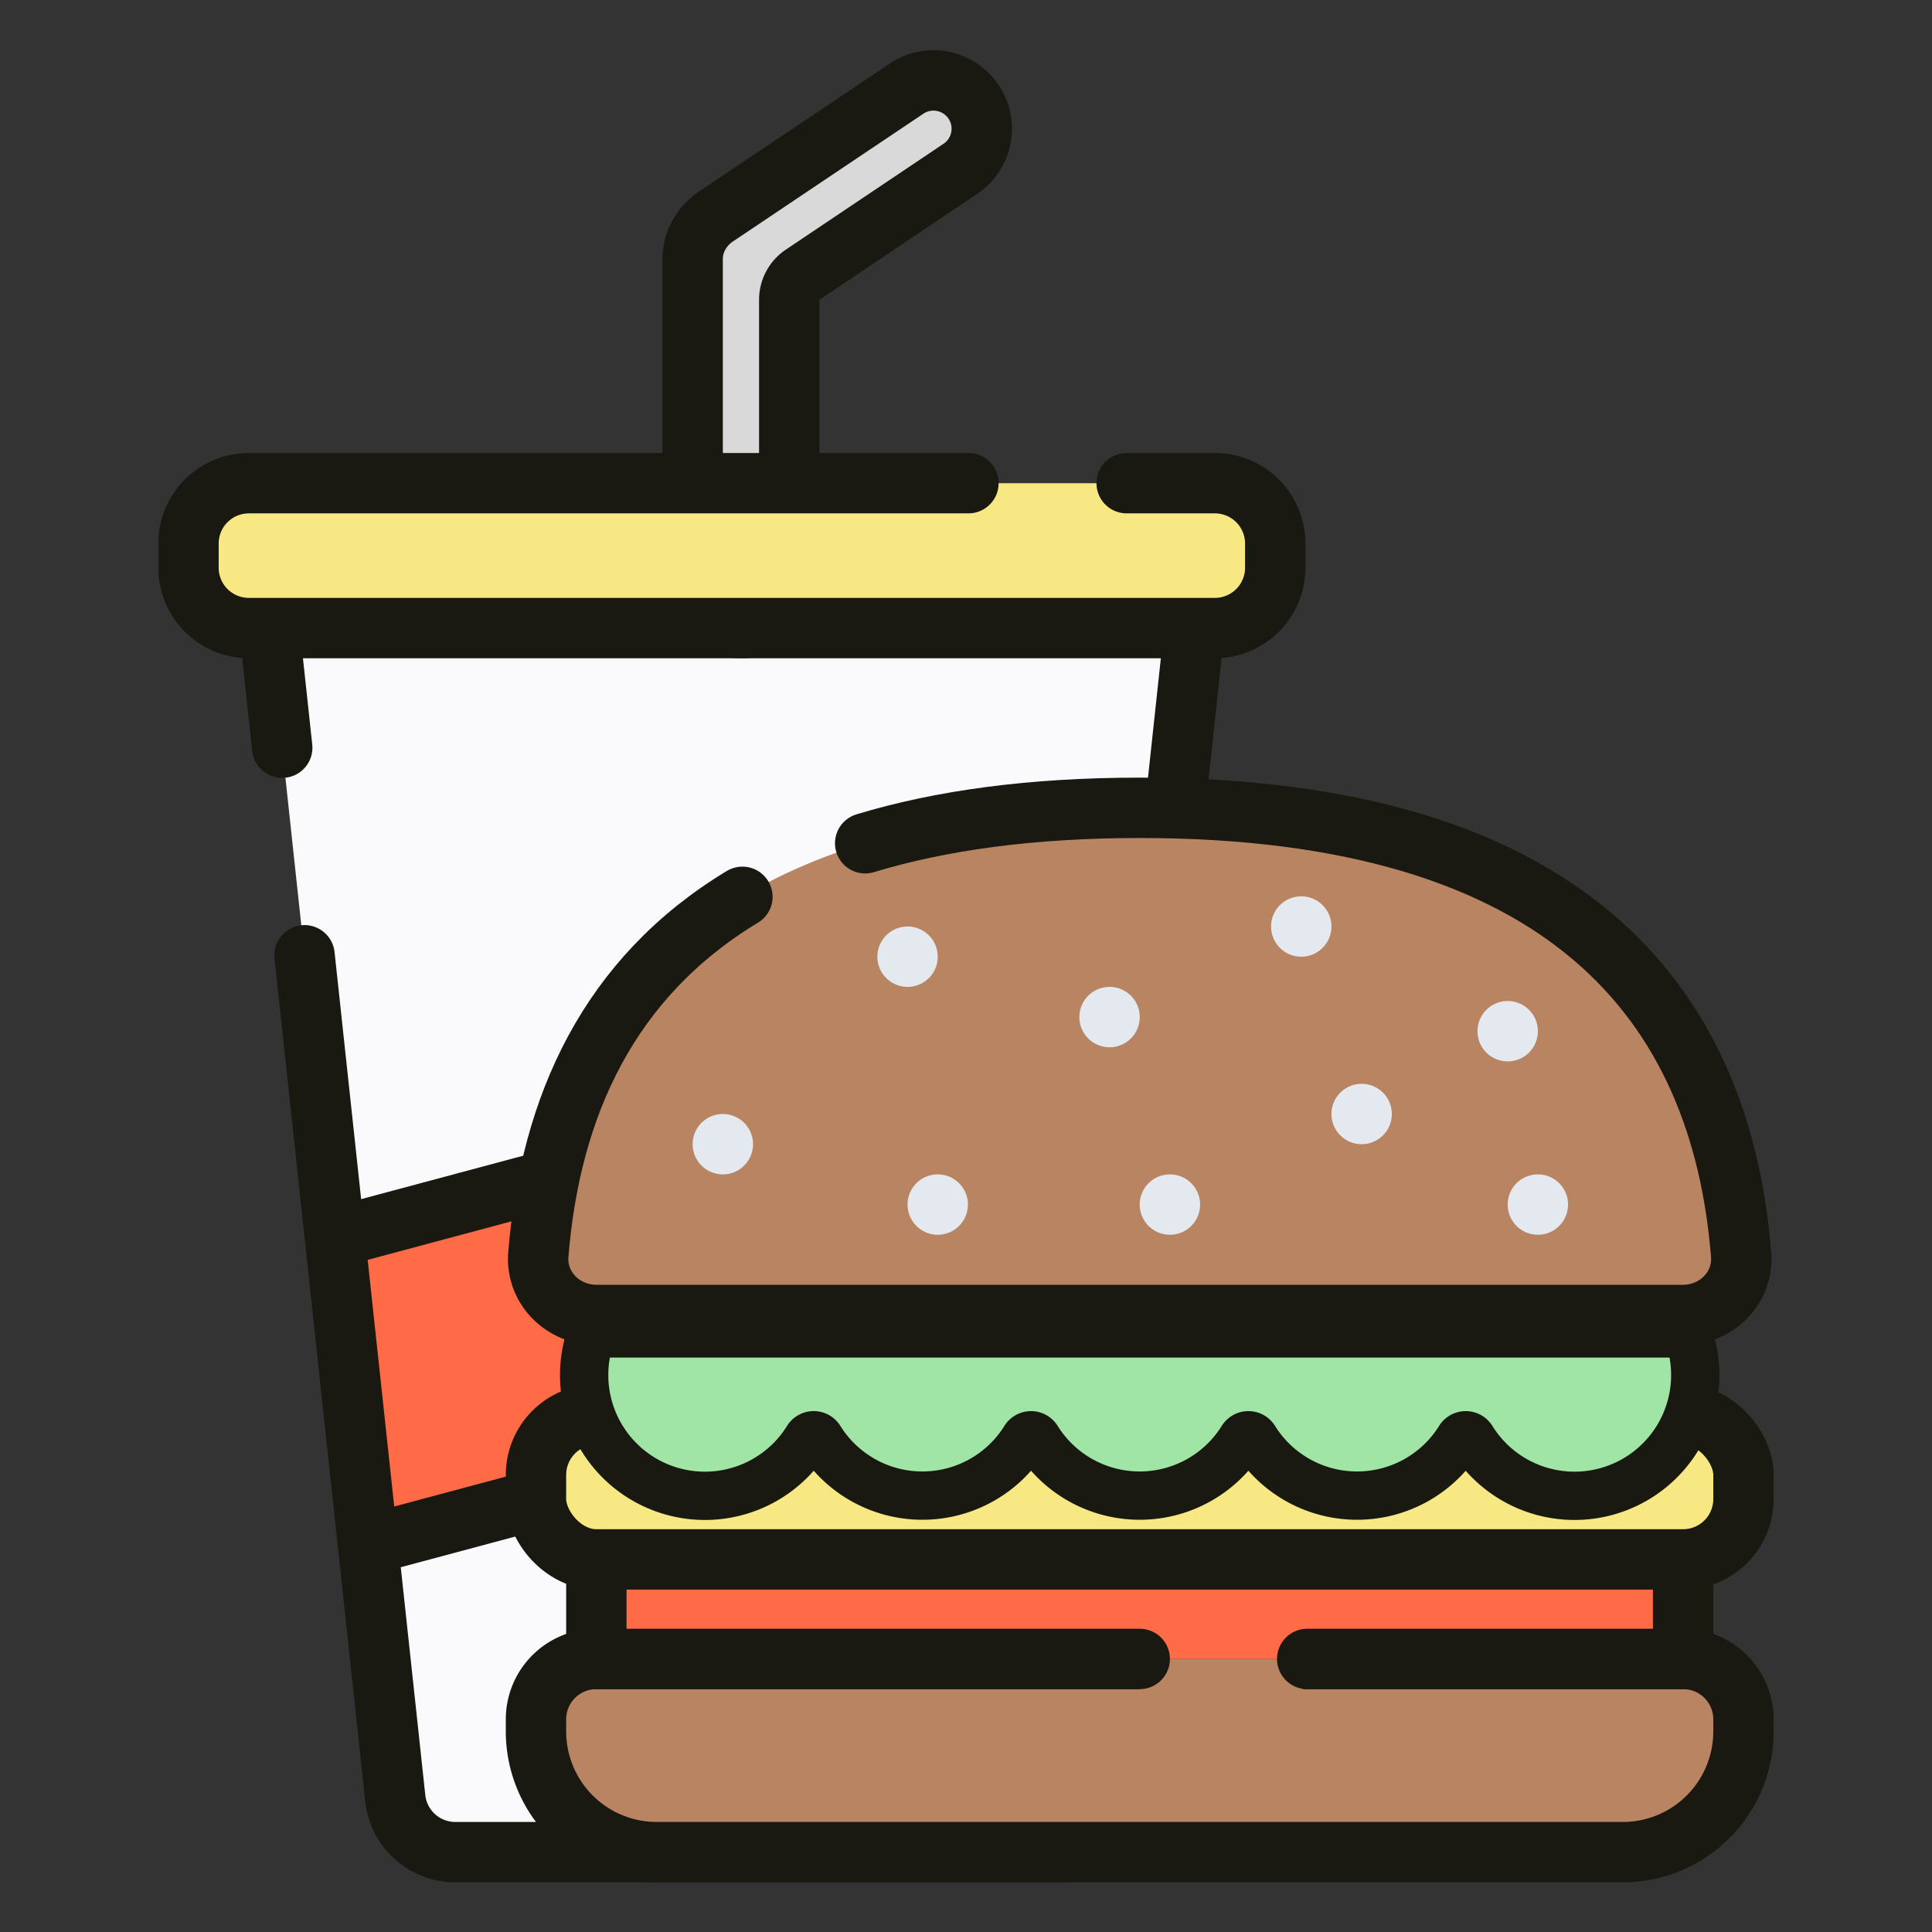 <svg xmlns="http://www.w3.org/2000/svg" width="64" height="64" fill="none"><rect width="100%" height="100%" fill="#333333" stroke="none"/><path fill="#FAFAFC" fill-rule="evenodd" d="M39.588 20.627H8.902l.446 4.141.376 3.496.364 3.381 1.006 9.346 27.083-7.257zm-2.572 23.894L12.19 51.173l.904 8.396a2 2 0 0 0 1.988 1.786h20.122z" clip-rule="evenodd"/><path fill="#FF6A47" d="m38.177 33.734-27.083 7.257 1.096 10.182 24.826-6.652z"/><path stroke="#191911" stroke-linecap="round" stroke-linejoin="round" stroke-width="2" d="m11.094 40.991 27.083-7.257m-27.083 7.257 1.096 10.182m-1.096-10.182-1.006-9.346m28.089 2.09 1.41-13.108H8.903l.446 4.141m28.829 8.966-1.161 10.787M12.19 51.173l.904 8.396a2 2 0 0 0 1.988 1.786h20.122l1.812-16.834M12.19 51.173l24.826-6.652"/><path fill="#D9D9D9" stroke="#191911" stroke-width="2" d="M30.06 2.917a1.6 1.6 0 0 1 1.782 2.657L26.588 9.1a1 1 0 0 0-.443.83v9.277a1.6 1.6 0 0 1-3.2 0V8.57c0-.555.308-1.087.766-1.394z"/><rect width="36" height="4.8" x="6.245" y="16.006" fill="#F8E883" rx="2"/><path stroke="#191911" stroke-linecap="round" stroke-width="2" d="M32.08 16.006H8.244a2 2 0 0 0-2 2v.8a2 2 0 0 0 2 2h32a2 2 0 0 0 2-2v-.8a2 2 0 0 0-2-2h-2.922"/><path fill="#B98462" d="M17.755 56.955a2 2 0 0 1 2-2h36a2 2 0 0 1 2 2v.4a4 4 0 0 1-4 4h-32a4 4 0 0 1-4-4z"/><path stroke="#191911" stroke-linejoin="round" stroke-width="2" d="M37.755 54.955h-18a2 2 0 0 0-2 2v.4a4 4 0 0 0 4 4h32a4 4 0 0 0 4-4v-.4a2 2 0 0 0-2-2h-12.6"/><path fill="#B98462" d="M37.755 26.76c14.137 0 19.251 6.465 19.922 14.8.089 1.102-.818 2-1.922 2h-36c-1.105 0-2.01-.898-1.922-1.999.395-4.915 2.335-9.18 6.76-11.853a16 16 0 0 1 1.82-.944q1.047-.466 2.247-.83c2.5-.758 5.507-1.174 9.095-1.174"/><path stroke="#191911" stroke-linecap="round" stroke-width="2" d="M24.593 29.708c-4.425 2.673-6.365 6.938-6.76 11.853-.089 1.101.817 1.999 1.922 1.999h36c1.104 0 2.01-.898 1.922-2-.67-8.335-5.785-14.8-19.922-14.8-3.588 0-6.595.416-9.095 1.174"/><path fill="#E3E9EE" d="M24.945 37.903a1 1 0 1 1-2 0 1 1 0 0 1 2 0m12.81-4.211a1 1 0 1 1-2 0 1 1 0 0 1 2 0m2 6.211a1 1 0 1 1-2 0 1 1 0 0 1 2 0m6.351-3a1 1 0 1 1-2 0 1 1 0 0 1 2 0m-2-6.211a1 1 0 1 1-2 0 1 1 0 0 1 2 0m-12.042 9.211a1 1 0 1 1-2 0 1 1 0 0 1 2 0m-1-8.211a1 1 0 1 1-2 0 1 1 0 0 1 2 0m19.88 2.468a1 1 0 1 1-2 0 1 1 0 0 1 2 0m1 5.743a1 1 0 1 1-2 0 1 1 0 0 1 2 0"/><path fill="#FF6A47" d="M19.755 50.155h36v4.8h-36z"/><path stroke="#191911" stroke-linecap="round" stroke-width="2" d="M37.755 54.955h-18v-4.8h36v4.8H43.303"/><rect width="40" height="4.8" x="17.755" y="46.857" fill="#F8E883" stroke="#191911" stroke-width="2" rx="2"/><path fill="#A0E5A5" stroke="#191911" stroke-width="1.6" d="M55.912 44.17a4 4 0 0 1-7.159 3.48.24.24 0 0 0-.397 0 4 4 0 0 1-3.401 1.894 4 4 0 0 1-3.402-1.894.24.24 0 0 0-.397 0 4 4 0 0 1-3.401 1.894 4 4 0 0 1-3.402-1.894.24.24 0 0 0-.397 0 4 4 0 0 1-3.402 1.894 4 4 0 0 1-3.4-1.894.24.24 0 0 0-.398 0 4 4 0 0 1-7.159-3.48z"/></svg>